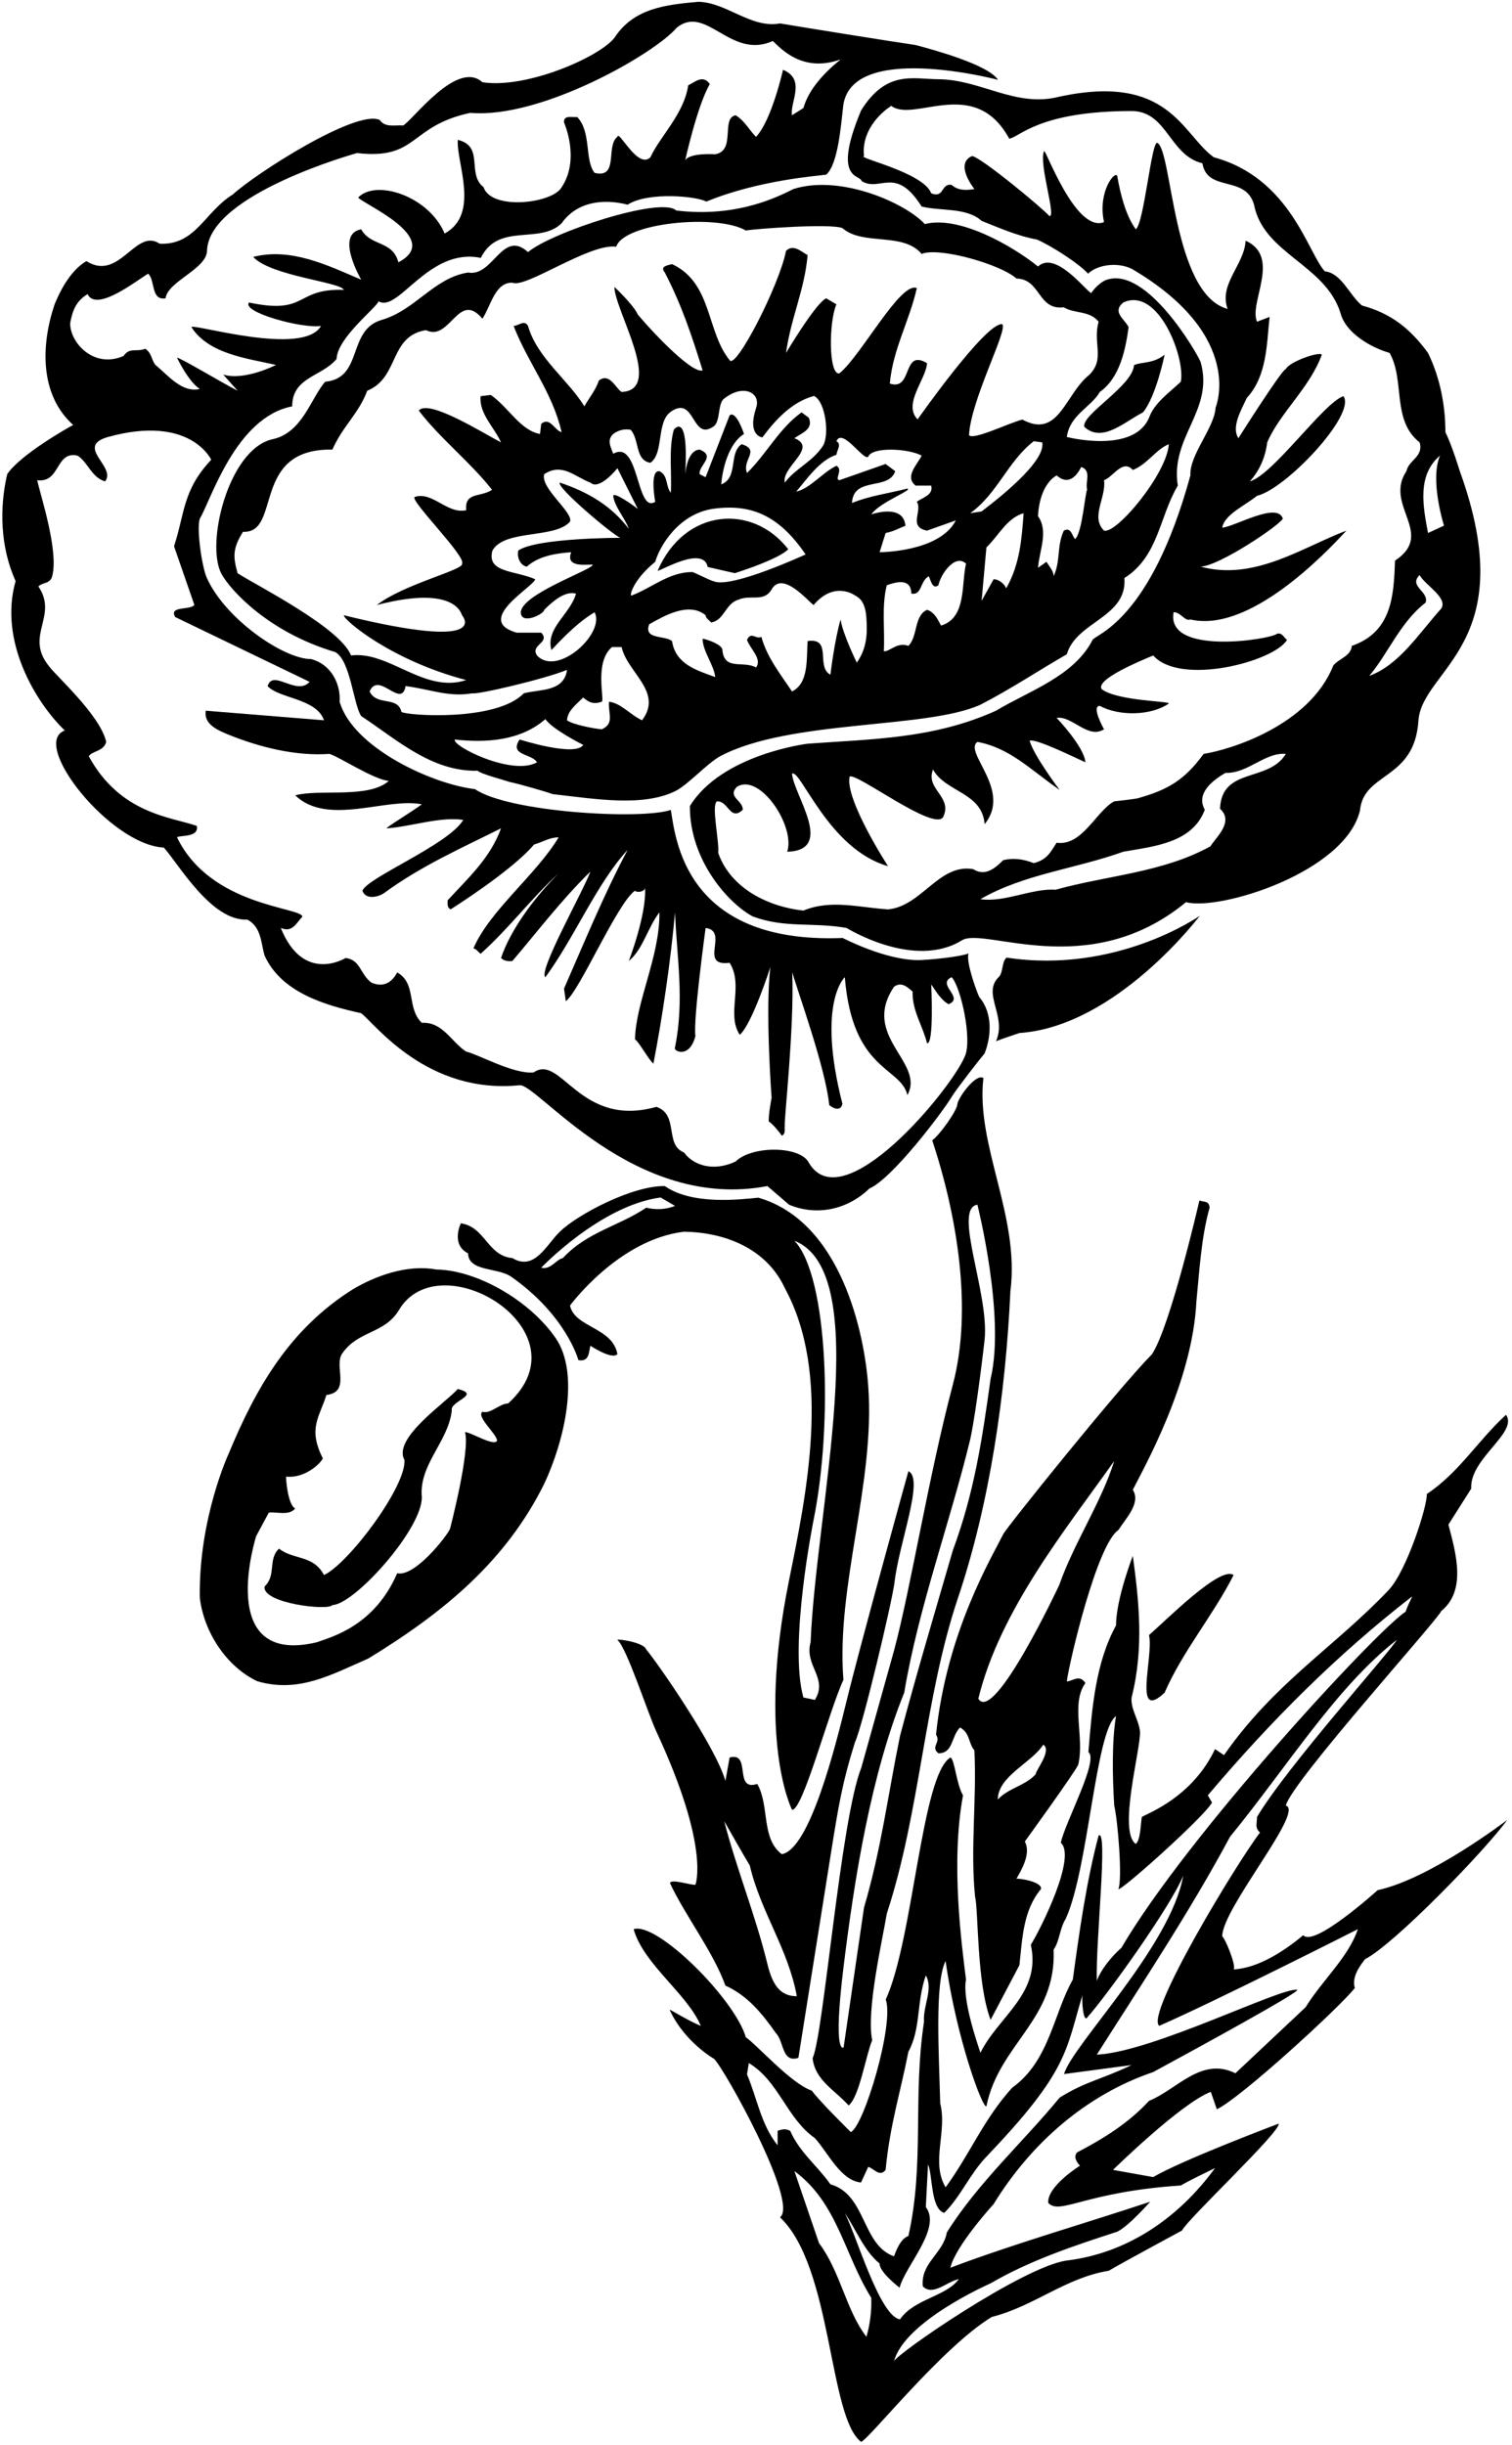 <?xml version="1.0" encoding="UTF-8"?>
<svg xmlns="http://www.w3.org/2000/svg" xmlns:xlink="http://www.w3.org/1999/xlink" width="378pt" height="611pt" viewBox="0 0 378 611" version="1.1">
<g id="surface1">
<path style=" stroke:none;fill-rule:nonzero;fill:rgb(0%,0%,0%);fill-opacity:1;" d="M 61.801 229.801 C 65.402 231.602 65.254 235.949 66.152 238.801 C 70.352 248.102 81.453 251.25 90.301 253.199 C 93.902 256.051 106.871 273.52 129.902 271.199 C 134.371 270.75 158.371 302.75 191.852 296.398 L 197.254 301.051 C 204.453 304.051 212.102 302.102 217.352 297 C 222.895 294.68 235.32 278.387 237.93 274.09 C 239.102 272.16 244.961 264.629 246.152 263.25 C 247.805 259.051 248.254 253.199 244.805 249.148 C 243.902 247.125 241.438 240.16 242.141 238.262 C 240.219 239.066 233.312 239.758 231.152 239.852 C 226.953 240.301 219.805 238.898 210.652 234.398 C 170.871 236 168.871 209 167.703 202.398 C 160.359 204.91 127.121 203 118.738 197.195 C 108.121 196 88.188 186.852 84.902 175.352 C 85.203 171.449 83.203 166.199 77.801 164.699 C 70.863 164.742 56.121 154.5 51.66 144.305 C 50.473 141.59 49.094 132.113 49.953 129.602 C 52.652 125.25 58.871 104.25 73.051 101.551 C 73.051 94.199 80.402 94.199 84.152 89.699 C 84.301 84.449 94.051 76.949 94.652 75.301 C 99.621 78.25 107.121 61.75 120.203 64.449 C 124.621 55.5 134.852 61.199 140.402 55.801 C 144.305 50.25 151.055 49.648 156.902 51.148 C 162.168 47.793 174.52 49.094 176.566 50.387 C 189.621 45 204.438 43.953 206.555 43.648 C 209.57 41.023 210.27 30.805 210.734 27.129 C 211.871 10 249.504 19.949 249.504 19.949 C 246.953 16.051 232.805 12.301 228.902 11.25 C 223.652 10.5 200.254 6.75 195.004 5.852 C 187.805 7.199 181.652 0.602 174.602 0.449 C 166.203 1.199 158.402 2.102 153.602 9.449 C 149.871 14.25 131.621 22.25 120.602 20.551 C 114.305 14.852 103.352 29.852 100.805 31.352 C 98.703 31.199 96.301 31.949 94.953 30 C 89.254 27.148 63.902 43.352 58.203 48.602 C 51.152 52.949 48.902 61.352 39.902 60.898 C 33.902 56.852 29.852 70.5 21.602 65.25 C 17.254 67.801 14.703 73.5 13.652 76.051 C 10.203 86.25 9.902 98.699 18.301 106.199 C 17.102 106.801 4.953 113.699 1.801 118.5 C -0.129 126.75 0.004 136.648 3.902 145.199 C -0.379 160.25 9.004 175.648 16.203 182.551 C 7.371 185.75 27.602 211.199 40.953 211.801 C 44.703 216 52.871 230.25 61.801 229.801 Z M 17.551 80.699 C 18.121 77.75 18.902 75.301 21.902 73.5 C 24.121 78.25 34.801 69.602 37.051 68.398 C 38.852 70.051 37.652 75.148 41.402 74.551 C 41.852 70.352 51.621 67.25 51.754 62.699 C 52.121 48.5 89.254 38.25 89.254 38.25 C 104.621 40 102.121 31.5 117.602 28.199 C 135.121 29.75 163.621 13.5 169.203 6.898 C 176.621 1 182.621 15 193.203 10.25 C 195.305 12.199 200.621 18.25 210.152 14.852 C 206.254 18 202.203 22.199 200.852 27 L 198.004 28.801 C 197.402 25.648 201.602 19.852 195.754 17.449 C 195.754 17.449 192.902 30.148 189.004 34.199 C 187.203 32.398 186.305 30.301 183.902 28.801 C 180.152 29.551 184.055 37.648 178.805 38.551 C 178.805 38.551 172.504 38.102 171.305 40.051 C 171.305 40.051 174.305 26.398 177.453 21 C 175.652 18.449 173.555 20.699 172.055 21.301 C 171.004 28.5 165.004 34.051 162.602 39.301 C 159.453 42.449 154.652 32.25 154.352 34.199 C 151.352 36.449 154.805 44.699 148.652 43.199 C 146.102 40.051 147.902 33 144.305 29.25 C 143.102 29.398 140.852 28.648 141.004 30.602 C 141.004 30.602 145.121 39.75 140.402 46.801 C 138.152 50.852 122.852 52.648 120.902 46.801 C 116.555 43.352 121.203 36.602 114.453 34.949 C 114.004 40.5 120.121 53.5 111.152 58.352 C 107.254 49.051 94.051 44.699 89.551 49.352 C 90.152 50.699 111.121 59.5 99.602 65.551 C 98.121 60 92.703 61.648 90.301 57.301 C 83.621 58.5 90.301 69.898 90.301 69.898 C 81.902 66.301 72.754 61.801 63.301 64.199 C 67.652 69 85.352 70.5 85.953 72.449 C 73.621 72 77.121 78.75 62.254 75.602 C 60.301 78 75.602 82.199 80.254 81.449 C 75.871 89.25 48.004 80.699 47.852 81.75 C 52.203 88.5 61.801 89.551 69.004 91.199 C 69.004 91.199 61.121 95.25 55.801 93.602 L 59.402 97.648 C 55.051 95.398 44.852 89.25 44.254 89.398 C 44.254 89.398 47.102 95.398 49.953 97.199 C 45.453 98.25 42.004 93.75 38.852 91.199 C 37.801 89.852 37.953 88.199 36.301 87.148 C 34.203 88.051 32.402 86.699 30.902 88.949 C 23.371 92.25 17.402 85.5 17.551 80.699 Z M 44.254 209.25 C 44.852 208.648 49.801 209.398 49.203 206.398 C 42.902 204.148 30.121 203.5 22.203 189 C 22.953 187.648 25.953 187.801 26.551 185.398 C 25.051 178.648 13.652 168.602 12.152 166.352 C 6.121 158.75 14.621 154 9.602 146.551 C 10.652 145.5 12.152 145.949 12.902 144.449 C 15.004 138.449 10.051 123.602 9.301 120 C 15.152 120.75 13.801 112.648 19.352 113.852 C 21.902 115.352 22.801 119.25 26.254 120.301 C 29.254 116.699 18.602 111.602 27.004 109.199 C 47.621 103.5 52.801 114.898 52.801 114.898 C 45.621 122.5 46.203 128.398 43.504 136.5 L 48.602 151.199 C 47.402 152.551 42.152 151.352 43.801 154.199 L 77.402 170.398 C 74.121 174 68.254 167.102 66.902 171.449 C 69.754 174.602 79.121 174.5 81.004 180 L 51.453 177.602 C 50.852 181.051 54.602 182.551 57.152 183.602 C 64.953 186.75 73.953 189 82.352 188.398 C 84.602 189 93.453 194.852 97.203 195.148 C 92.102 199.648 79.953 197.102 73.801 198.75 C 81.902 206.551 96.602 199.199 105.453 201 C 102.602 203.102 95.852 207.148 96.754 207 C 102.754 206.551 110.254 204 115.805 204.898 C 112.203 211.051 91.801 219.301 90.602 222.602 C 91.504 225 94.652 224.102 96.004 223.199 C 105.152 216.449 115.352 211.949 125.254 207 C 122.555 214.5 116.852 219.602 111.902 225 C 111.902 225.898 111.754 226.801 112.652 227.25 C 112.652 227.25 127.953 217.648 133.504 211.051 C 135.602 210.449 137.402 209.25 139.652 209.25 C 134.102 218.551 122.402 227.551 118.352 237 C 119.102 237.148 119.555 237.898 120.152 238.352 C 127.352 231.898 132.754 224.551 139.652 218.25 C 133.953 223.949 127.805 231.898 125.254 239.398 C 126.004 240.148 127.055 240.301 128.102 240.148 C 134.254 232.949 140.254 225 147.602 217.801 C 145.805 222.75 134.402 242.852 136.352 244.199 C 143.703 234.148 149.254 220.648 156.902 212.398 C 150.902 223.648 145.953 235.801 141.004 247.051 L 141.453 250.199 C 144.902 247.648 154.203 225.898 158.703 222.602 C 159.453 223.199 161.254 222.75 161.254 221.852 C 161.703 228.449 157.203 240.148 157.203 240.148 C 160.805 237.148 161.852 231.898 164.852 228 C 165.004 238.949 158.902 250.449 158.754 259.75 C 159.652 260.199 162.305 265.051 163.352 265.801 C 165.602 254.25 167.703 239.852 168.754 228 C 169.203 239.398 171.152 249.75 168.754 261.75 C 168.152 262.648 172.371 264.75 173.852 258.898 C 173.254 254.852 176.402 231.898 176.402 231.898 C 182.402 232.648 174.453 241.648 182.402 240.602 C 186.004 246.301 181.504 253.5 184.953 258.602 C 188.102 255.75 192.602 241.648 192.602 241.648 C 191.254 252.449 192.902 274.352 192.902 274.352 C 192.902 274.352 192.055 278.648 192.203 280.301 C 192.953 280.602 194.852 282.898 195.453 283.801 C 196.504 283.352 196.055 282.148 196.203 281.25 C 195.902 280.801 198.621 257 198.055 242.949 C 199.254 247.301 206.402 266.852 207.305 276.148 C 208.352 277.051 210.152 277.801 210.602 275.852 C 204.121 250.5 211.203 244.199 211.203 244.199 C 213.121 267.75 225.121 266.5 226.852 273.648 C 231.371 265.5 215.121 259 223.504 246.602 C 225.305 245.25 226.805 246.602 228.152 247.801 C 228.004 252.602 230.703 256.352 231.754 260.699 C 233.555 261.148 232.805 246 232.805 246 C 233.852 247.5 235.203 249.898 237.152 250.949 C 241.203 249.301 234.004 246 237.902 244.199 C 240.152 246.449 243.152 259.801 241.203 264 C 237.621 272.5 210.621 305 202.203 290.551 C 200.102 286.352 188.102 286.199 183.902 290.25 C 178.121 293 173.121 291 171.004 288 C 166.055 286.051 169.805 278.551 164.102 276.602 C 144.871 282 140.305 263.199 133.402 268 C 128.426 268.508 119.402 263.398 116.555 262.801 C 112.805 260.398 110.703 255.301 105.453 255.602 C 101.555 251.852 104.254 245.852 99.301 243 C 97.652 246.148 95.254 246.602 92.852 245.551 C 90.004 243.449 90.152 239.852 86.402 239.398 C 86.402 239.398 75.871 246 70.203 231.898 C 73.051 233.102 73.953 230.852 75.602 229.051 C 75.152 226.648 52.621 226.5 44.254 209.25 "/>
<path style=" stroke:none;fill-rule:nonzero;fill:rgb(0%,0%,0%);fill-opacity:1;" d="M 300.152 90.449 C 299.102 87.898 286.652 66.602 276.754 69.898 C 275.43 70.23 273.488 72.105 272.812 73.25 C 271.52 72.742 263.871 62.5 259.504 66.602 C 253.203 61.5 239.754 53.75 231.203 56 C 226.402 50.75 210.121 43.5 198.348 47.242 C 195.059 48.84 184.621 54.5 169.055 52.602 C 165.371 49 137.852 58.051 132.004 63 C 125.555 57.148 123.305 69.301 117.004 68.102 C 108.453 69.449 103.805 77.551 95.402 79.949 C 86.703 82.5 90.902 94.5 81.301 95.398 C 77.703 99.449 75.602 108.301 67.953 109.801 C 57.07 112.461 51.305 136.031 55.395 143.457 C 57.621 147.5 67.121 158 83.801 162.949 C 87.621 165 88.352 176.102 90.301 178.949 C 99.004 184.648 107.852 192.898 119.402 192.602 C 120.012 193.375 126.555 195.074 127.297 195.387 C 129.09 195.719 136.566 197.836 138.152 198.449 C 148.93 199.66 160.871 201.75 169.086 197.566 C 172.254 195.828 176.746 190.824 180.004 189 C 197.371 179.75 231.602 182.25 245.102 176.102 C 252.453 172.352 259.652 167.551 266.703 163.5 C 269.102 155.25 281.852 154.352 281.102 144.449 C 289.652 139.051 289.805 129.148 294.453 121.352 C 292.504 109.051 303.602 102.602 300.152 90.449 Z M 100.352 177.898 C 99.453 173.852 94.203 176.551 92.402 172.801 C 94.652 167.551 100.352 177.301 101.402 171.449 C 107.402 172.199 112.203 174.301 118.055 173.25 C 119.102 173.699 136.352 169.648 141.754 167.398 C 141.004 172.949 135.004 172.199 130.953 173.25 C 124.055 180.449 101.402 178.801 100.352 177.898 Z M 136.055 118.5 C 140.555 115.5 143.852 119.25 147.602 120.602 C 149.852 122.699 154.352 117 154.352 117 L 159.453 127.199 C 158.402 126.301 153.453 122.852 153.305 123.898 C 153.602 126.602 156.152 129.301 157.203 132.148 C 152.852 126.449 147.152 123 139.953 120.602 C 138.902 121.648 153.305 133.801 155.102 134.398 C 155.102 134.398 134.254 134.398 129.602 137.551 C 129.152 138.898 129.902 141.301 131.703 141.602 C 134.555 139.051 138.602 138.301 142.805 138 C 141.121 142.25 147.602 140.852 148.203 141.148 C 147.754 142.5 130.371 148.5 130.203 153 C 130.203 156.301 136.055 153.449 136.055 152.398 C 138.305 150.148 141.305 147.602 144.004 148.352 C 142.504 153.602 136.352 156.898 137.852 162.449 C 143.371 156.5 146.402 154.352 148.652 153 C 151.371 158.25 139.371 169.25 134.254 163.801 C 132.453 161.102 137.703 160.648 135.305 158.102 L 129.152 158.102 C 118.371 155 133.352 146.699 133.805 144.75 C 128.621 142.5 121.602 143.148 123.102 137.602 C 126.102 132.199 138.754 134.699 142.504 130.352 C 143.402 128.102 135.004 121.949 136.055 118.5 Z M 190.602 109.301 C 193.602 105.25 197.805 100.449 203.504 98.949 C 206.352 100.301 207.371 108.5 205.805 111.301 C 203.254 115.352 198.902 117 196.203 120.602 C 195.305 116.699 204.602 111.898 198.602 109.5 C 200.555 108.148 203.402 107.25 202.203 104.398 L 200.402 103.051 C 194.852 106.949 191.555 113.551 186.754 118.199 C 185.402 114.898 190.203 112.5 185.402 111 C 182.102 113.25 184.652 119.398 180.305 121.051 C 180.602 117.301 182.102 110.852 186.004 108.449 C 186.004 108.449 184.055 102.449 182.402 103.801 L 176.402 119.25 L 174.902 118.5 C 174.602 116.25 179.102 114 174.902 112.352 C 172.055 112.5 171.453 117.148 171.305 118.5 C 172.246 102.25 168.453 107.398 168.453 107.398 C 167.102 112.199 168.004 118.352 167.703 123.148 C 166.352 121.5 167.102 118.801 164.852 117.75 C 162.305 117.449 163.805 125.398 163.805 125.398 C 158.996 128.5 159.902 109.648 153.305 113.398 C 152.703 111.75 151.652 109.949 153.305 108.449 C 154.504 107.551 156.004 107.102 157.652 107.398 C 159.902 109.801 158.703 115.051 162.602 115.648 C 166.055 113.25 164.004 105.398 167.754 102.852 C 173.902 98.648 172.852 110.648 178.555 106.449 C 180.055 105.102 179.453 101.301 180.805 99.801 C 185.871 95.625 190.371 98.25 189.004 102 C 186.746 109 190.602 109.301 190.602 109.301 Z M 201.402 138.551 C 201.402 138.551 183.039 147.031 178.531 145.297 C 177.559 145.086 174.113 143.285 173.102 142.949 C 167.254 142.949 163.055 146.852 157.953 148.801 C 157.203 149.25 158.121 145 163.805 140.398 C 164.871 136.625 169.621 128.25 178.602 127.102 C 188.062 125.891 194.871 129 201.402 138.551 Z M 129.902 184.801 C 127.203 188.852 132.902 188.25 134.254 190.5 C 128.121 194 112.953 186.449 113.703 184.801 C 121.504 185.699 130.203 185.102 136.352 179.699 C 138.004 182.25 145.805 186.148 145.805 186.148 C 143.871 189.25 129.902 184.801 129.902 184.801 Z M 160.504 180 C 157.352 178.5 155.402 175.801 152.254 175.352 C 151.953 178.199 153.754 180.75 150.453 182.25 C 148.504 182.102 143.102 181.051 141.754 180 C 141.902 177.602 144.004 176.102 145.805 174.301 C 147.152 175.5 148.352 176.102 150.453 175.352 C 151.203 174.898 148.504 165.449 153.004 161.699 L 155.402 161.699 C 156.754 168 165.902 172.949 160.504 180 Z M 214.203 165.602 C 214.203 165.602 210.602 158.25 210.152 154.801 C 208.621 160 207.602 168.602 207.602 168.602 C 203.852 166.648 208.203 159.301 201.902 160.199 C 201.602 164.852 202.203 170.699 198.004 172.801 C 195.305 168.75 191.703 164.25 190.352 159.148 C 189.004 159.898 187.805 157.648 186.754 159.898 C 187.504 162.148 190.652 164.699 189.004 166.801 C 185.852 165 181.055 167.699 180.602 162.449 C 180.602 160.949 176.102 159.602 175.652 159.602 C 175.652 162.75 178.504 166.199 178.805 169.199 C 174.305 167.551 168.902 166.051 168.004 160.199 C 166.203 158.699 160.805 159.898 162.305 156 C 166.055 153.898 172.203 150.301 176.402 153.75 C 176.402 154.5 177.305 154.949 177.754 155.551 C 181.055 155.102 181.352 150.75 184.652 149.852 C 187.652 148.5 190.953 150.602 192.902 147.301 C 195.621 142.5 202.055 150.301 203.402 151.199 C 208.621 145 213.754 148.801 213.754 148.801 C 215.121 149.5 216.371 150.75 216.602 154.5 C 216.902 158.699 216.602 162.148 214.203 165.602 Z M 217.805 128.551 C 220.055 125.398 228.453 122.398 226.805 122.102 C 222.152 123.301 217.352 123.898 213.004 125.699 C 213.305 118.949 222.152 122.699 223.805 117.75 L 221.402 115.949 L 209.852 120 C 208.504 119.852 210.902 117.301 209.102 116.398 C 205.652 118.051 202.504 122.102 199.055 122.852 C 201.754 119.699 204.902 115 209.102 113.648 C 209.254 112.449 210.453 111 209.102 110.25 C 210.602 106.801 215.852 115.199 217.055 114.148 C 217.953 111.602 227.102 112.051 230.402 113.852 C 229.352 116.102 226.055 119.102 228.902 121.352 L 232.805 121.352 C 233.402 123.75 230.555 124.352 229.203 125.398 C 230.703 127.648 226.953 131.699 231.754 132.602 L 238.953 130.051 C 234.871 138 219.902 138 219.902 138 L 221.402 133.199 C 223.621 132.75 224.703 132 226.352 131.398 C 225.902 125.699 217.805 128.551 217.805 128.551 Z M 235.352 156.301 C 235.203 156.75 234.152 153 231.754 152.398 C 228.453 153.898 229.504 159 227.102 161.398 C 224.254 160.352 222.453 162.898 220.953 162.75 C 221.254 157.648 220.352 151.352 221.703 146.25 C 224.254 145.352 227.703 144.449 227.852 148.352 C 230.555 148.801 229.953 145.199 232.203 144 C 232.652 144.898 233.102 147.449 234.602 146.25 C 235.203 143.398 238.805 138.301 241.504 140.852 C 240.305 145.949 241.652 154.352 235.352 156.301 Z M 250.504 81 C 246.305 80.699 229.402 104.801 229.402 104.801 C 225.621 101 231.602 94.648 231.754 90.75 C 225.453 87 228.305 97.801 222.453 95.852 C 223.203 87.301 227.402 80.102 229.203 72 C 225.152 70.199 215.254 88.949 209.852 93.301 C 207.152 93.898 207.152 80.551 209.102 76.051 L 206.555 74.551 C 204.004 75.602 196.504 88.199 196.504 88.199 C 197.703 79.5 201.152 72.449 201.902 63.75 C 200.254 62.852 198.305 60.898 196.504 62.699 C 194.852 71.25 183.902 92.551 182.402 90 C 176.555 82.801 178.055 70.648 168.004 66 C 167.102 66.301 164.852 66.449 166.203 68.102 C 170.402 76.199 172.953 83.852 175.652 92.551 C 173.254 93.449 164.254 84.301 159.453 78.602 C 158.402 76.199 153.602 71.699 153.602 71.699 C 153.621 77.5 166.121 97.5 155.402 97.949 C 153.902 97.051 152.402 93 149.703 95.102 C 148.953 97.5 146.852 100.051 146.102 101.551 C 142.055 94.949 134.254 89.398 132.004 81.449 C 131.102 79.801 129.602 81.449 128.402 81.449 C 132.004 90.75 138.152 98.102 140.402 108 C 138.602 107.551 137.555 104.102 135.305 105.898 L 135.004 108.449 C 130.055 107.551 127.203 101.852 122.703 98.699 L 120.152 99 C 119.703 103.352 123.602 106.801 125.254 110.551 C 120.902 108.301 107.102 99.602 104.703 102.602 C 109.652 109.199 117.902 115.801 123.004 122.398 C 120.152 124.352 116.102 122.852 116.555 127.5 C 111.754 128.551 108.152 122.699 103.652 124.199 C 102.453 125.102 116.703 139.199 115.504 140.852 C 116.254 142.352 100.953 145.949 94.203 151.199 C 114.121 146 115.352 153.602 115.504 153.75 C 115.504 153.75 123.621 163 85.953 153.75 C 85.801 154.801 97.621 165 116.555 169.949 C 106.055 173.398 97.352 162.602 87.754 163.801 C 85.051 156.75 63.453 145.949 59.402 143.25 C 58.203 139.051 58.203 136.949 60.754 132.898 C 70.504 133.352 62.621 112 83.102 112.352 C 85.652 106.5 89.703 103.352 91.801 97.648 C 99.902 94.352 97.203 84 106.504 82.5 C 112.504 85.5 114.602 72.449 120.602 79.648 C 122.703 76.5 123.754 70.5 128.102 70.648 C 131.402 72.148 147.305 60.75 154.055 61.648 C 156.004 55.648 179.254 53.398 186.453 57.602 C 189.152 57.148 207.602 55.801 210.602 57 C 215.703 61.5 225.754 57.898 230.402 63.449 C 234.902 61.648 250.352 66.148 254.102 69.602 C 260.254 69.75 259.352 77.551 265.953 76.801 C 268.652 78.449 272.402 77.551 274.652 80.398 C 273.152 85.801 276.305 89.551 272.402 93.602 C 266.254 98.398 264.754 109.801 255.602 104.852 C 252.453 105.602 243.305 110.102 242.254 108.75 C 242.703 99.75 252.305 81.898 250.504 81 Z M 242.555 128.25 C 249.305 123.449 252.004 115.199 258.453 110.25 L 260.555 110.551 C 261.371 114.75 252.371 122.5 245.402 127.801 Z M 251.555 147 C 251.102 145.949 249.754 144.75 248.402 144.75 L 245.402 150.148 L 246.602 136.801 C 249.602 133.949 251.703 129.449 255.902 128.25 C 255.453 134.398 255.004 141 251.555 147 Z M 271.805 122.398 C 271.352 122.398 270.602 133.051 268.805 134.699 C 268.055 134.25 267.902 131.551 265.953 132.602 C 264.152 136.5 265.203 140.102 263.402 144 C 263.402 142.648 262.352 141.602 261.602 140.398 L 259.504 141.898 C 259.805 137.699 262.203 132.75 259.504 129 C 259.652 125.398 260.852 120.75 264.152 118.801 C 266.852 121.199 268.953 119.398 270.305 116.699 C 273.004 117.602 271.203 120.602 271.805 122.398 Z M 276.004 132.602 C 272.555 129.148 276.602 124.352 276.004 120 C 278.254 119.25 280.652 114.602 283.203 117.449 C 286.953 115.949 288.902 112.352 292.203 111 C 291.754 118.352 279.152 133.5 276.004 132.602 Z M 295.203 95.398 C 292.352 98.102 288.602 100.648 287.254 104.398 C 283.371 113.5 266.703 109.199 266.703 109.199 C 267.453 103.648 272.852 101.699 274.953 97.949 C 280.055 94.352 281.402 87.148 282.152 81.75 C 281.102 79.648 277.953 78 280.805 75.602 C 289.621 71.5 296.402 89.551 295.203 95.398 "/>
<path style=" stroke:none;fill-rule:nonzero;fill:rgb(0%,0%,0%);fill-opacity:1;" d="M 215.293 27.559 C 207.871 45.25 215.141 43.543 215.402 45.25 C 220.055 48.102 223.871 41.25 230.402 51.602 C 234.902 52.801 241.652 51.75 245.402 55.199 C 249.602 56.852 254.254 58.949 259.203 59.852 C 262.594 61.285 269.719 65.82 272.016 68.391 C 274.527 65.938 280.227 65.359 283.652 67.602 C 311.371 84.25 303.902 101.852 303.902 101.852 C 303.602 106.949 297.305 113.699 297.602 118.801 C 287.621 155.25 273.871 158.5 273.152 159.898 C 268.465 169.031 257.254 172.648 249.004 177.602 C 233.402 184.648 218.254 184.648 201.902 185.852 C 201.902 185.852 180.496 188.438 172.473 201.422 C 172.371 215 182.199 225.879 188.254 229.051 C 196.426 232.023 203.059 230.391 211.652 231.898 C 211.652 231.898 228.492 242.395 240.488 234.98 C 246.121 231.5 272.121 245.5 296.504 225.449 C 304.906 227.684 336.336 217.984 340.004 202.5 C 340.902 192.898 353.621 195 354.602 180.148 C 355.465 167.113 380.621 161 364.953 117.75 C 364.953 117.75 363.004 111.301 361.352 108 C 361.352 101.699 360.152 94.648 357.004 88.199 C 352.504 82.051 347.703 78.301 340.504 76.352 C 337.352 73.801 335.402 68.25 331.203 67.801 C 327.004 63.301 322.621 44.5 303.453 39.301 C 295.504 33.602 292.371 18.25 264.902 24.148 C 253.953 27 245.27 19.875 234.602 19.801 C 228.09 19.754 221.621 17.5 215.293 27.559 Z M 305.004 202.102 C 308.602 205.398 303.953 209.25 302.602 211.5 C 290.602 218.102 276.754 218.75 263.852 222.352 C 258.152 221.898 251.102 225.602 245.102 224.699 C 256.055 218.398 268.652 217.199 280.805 212.852 C 288.305 211.5 298.055 210.75 301.203 202.352 C 298.805 198.148 303.504 194.801 306.352 193.148 C 312.055 193.301 316.203 187.949 321.453 188.398 C 317.102 195.602 305.453 191.602 305.004 202.102 Z M 360.254 152.148 C 354.703 158.301 349.805 166.199 342.305 168.898 C 346.953 163.5 350.102 155.398 356.402 150.602 C 357.305 147.75 352.055 146.551 354.902 143.699 C 356.102 146.102 362.203 149.449 360.254 152.148 Z M 360.004 113.852 C 357.371 120 361.004 131.352 361.004 131.352 L 357.004 133.199 C 355.805 126.75 354.152 118.801 360.004 113.852 Z M 252.305 34.648 C 254.852 34.352 259.621 27.75 282.902 27.75 C 291.797 27.75 292.352 38.852 300.602 40.801 C 301.805 48.148 311.402 43.648 313.504 51.148 C 315.902 63.449 331.203 66 335.102 78.148 C 336.371 83.25 342.754 86.852 347.402 88.199 C 351.305 95.102 347.852 105 354.902 110.551 C 355.953 114.148 352.203 114.898 351.602 117.75 C 345.902 126.301 358.953 133.352 348.754 140.102 C 348.453 148.801 348.004 157.949 337.953 161.398 C 337.805 163.949 334.504 164.699 333.305 166.352 C 327.371 181.25 307.652 187.352 300.902 188.398 C 296.102 195 291.902 197.398 284.402 199.5 C 282.902 199.801 278.555 200.25 278.555 200.25 C 274.055 202.648 270.602 211.5 264.152 210.602 C 262.504 213.148 261.754 214.801 258.453 215.699 C 255.754 214.648 253.352 214.352 250.805 214.949 C 248.852 216.898 246.305 219.148 243.305 217.199 C 234.754 215.699 230.402 226.5 222.004 227.25 C 214.805 226.801 207.754 224.699 200.852 227.551 C 192.305 226.648 182.703 222.148 179.555 213.148 C 179.852 210.148 177.754 201.148 179.254 200.25 C 182.102 200.102 182.555 205.352 185.703 202.352 C 185.703 199.949 181.805 199.199 184.203 196.648 C 189.871 193 198.902 206.398 196.805 212.852 C 208.871 212.5 198.453 198.75 198.004 193.352 C 200.102 192 207.121 212.25 222.004 216.449 C 222.004 216.449 211.203 199.801 212.402 194.102 C 213.754 192.75 233.621 208 235.805 204.148 C 238.203 199.051 231.305 197.25 233.254 192.301 C 236.402 198 245.555 198 246.152 205.949 C 253.121 197.5 240.754 187.949 244.352 185.398 C 252.453 186.898 257.555 192.301 264.902 197.398 C 264.902 197.398 258.453 188.852 257.402 185.102 C 259.055 184.5 268.953 189.449 271.352 190.5 C 271.055 186.602 264.152 179.398 264.152 179.398 C 268.055 178.801 271.953 184.801 276.004 182.25 C 276.004 182.25 272.703 176.398 274.953 176.398 C 279.602 178.949 287.703 178.949 292.203 175.801 C 292.504 175.199 279.305 175.199 275.402 172.199 C 273.902 169.801 284.703 165.301 288.305 163.801 C 295.121 171.5 318.602 165.301 321.754 159.898 C 321.004 159.449 320.555 157.949 319.203 158.398 C 317.852 159.75 291.371 164 293.402 153 C 295.055 152.852 296.254 155.398 297.602 154.801 C 312.371 158.25 331.352 138.301 336.602 132.602 C 325.621 136.75 313.621 145.25 300.152 141.602 C 304.805 141.449 319.953 131.25 320.703 129.602 C 319.352 125.25 308.555 131.699 305.555 131.852 C 306.152 128.551 311.102 126.449 314.254 123.898 C 321.453 122.25 339.152 103.5 335.852 99 C 330.902 100.648 318.305 118.648 312.453 120.301 C 315.004 117.449 316.352 114.148 316.805 110.551 C 319.953 103.199 327.453 96.898 330.453 88.648 C 329.852 87.75 322.203 90.449 321.453 92.25 C 320.703 91.949 309.602 109.5 309.602 109.5 C 307.805 106.801 310.203 102.602 311.703 99.449 C 316.805 93.898 316.652 85.949 317.402 79.199 L 314.254 80.398 C 312.152 75.602 320.402 64.199 311.402 60.148 C 311.102 66.148 304.621 71 306.902 77.199 C 293.121 73.5 293.102 37.801 289.352 35.699 C 287.852 35.102 286.055 55.648 283.953 57.301 C 281.402 53.852 280.055 48.301 279.305 43.949 C 278.703 42.602 274.371 48 276.004 55.5 C 268.805 58.352 261.152 36.449 261.004 37.801 C 259.652 40.949 264.152 54.301 262.352 54 C 260.852 52.199 245.102 39.148 243.004 39 C 238.504 40.949 243.602 47.25 243.602 47.25 C 241.652 47.551 239.555 47.699 237.902 46.199 C 235.203 45.75 236.102 49.648 232.805 48.301 C 230.852 43.051 214.055 39.449 216.004 39 C 215.402 34.199 218.305 29.449 222.805 26.449 C 228.504 30.801 243.621 18.75 252.305 34.648 "/>
<path style=" stroke:none;fill-rule:nonzero;fill:rgb(0%,0%,0%);fill-opacity:1;" d="M 254.852 258.148 C 279.121 256.5 299.953 228.852 299.953 228.852 C 299.953 228.852 279.121 243.5 251.652 239.301 C 250.453 240.199 250.777 243.117 249.746 244.098 C 245.371 248.25 251.809 253.898 249.004 260.199 C 250.055 259.75 254.852 258.148 254.852 258.148 "/>
<path style=" stroke:none;fill-rule:nonzero;fill:rgb(0%,0%,0%);fill-opacity:1;" d="M 239.402 399.602 C 247.504 375.602 251.402 348.301 252.602 322.648 C 255.004 303.898 243.902 286.199 245.852 269.398 C 243.914 268.141 239.461 274.453 239.359 275.887 C 239.234 277.652 234.719 283.871 233.055 284.949 C 239.203 303.551 243.238 327.051 238.203 346.051 C 232.121 369 227.688 396.938 223.508 412.469 L 215.336 441.719 C 210.121 454.75 205.934 508.305 203.152 514.352 C 203.754 519.898 208.852 522.398 212.152 526.148 C 214.84 524.039 216.445 513.652 218.047 509.855 C 216.551 502.441 220.477 485.43 221.703 478.199 C 230.102 452.551 231.004 424.801 239.402 399.602 Z M 216.004 476.699 L 210.902 511.648 C 210.902 511.648 208.121 514 210.902 491.398 C 213.684 468.809 217.805 443.398 226.055 423 C 229.652 401.551 237.453 380.699 242.555 359.699 C 244.203 352.051 246.152 334.801 246.152 334.801 C 247.352 323.25 238.121 302 244.352 301.051 C 244.352 301.051 251.402 328.949 247.652 344.551 C 245.555 359.551 243.602 372.898 238.203 387.449 C 233.852 402.449 229.055 418.5 225.004 433.801 C 221.852 449.25 220.352 461.852 216.004 476.699 "/>
<path style=" stroke:none;fill-rule:nonzero;fill:rgb(0%,0%,0%);fill-opacity:1;" d="M 173.852 471 C 172.805 471.148 167.652 469.398 167.504 470.602 C 171.102 478.398 178.352 487.801 181.352 496.199 C 186.754 498.602 190.504 503.102 193.953 508.051 C 196.055 510.148 195.402 515.602 199.602 514.25 C 200.125 510.992 204.828 481.371 207.703 463.312 C 209.621 451.25 210.621 445.25 213.746 435.375 C 215.684 431.262 223.098 399.965 223.625 395.445 C 224.797 385.387 231.121 369.5 227.102 367.648 C 227.102 367.648 215.184 410.582 211.719 424.766 C 208.742 436.953 202.391 462.129 195.453 463.352 C 190.203 459.449 192.453 451.199 189.305 445.801 C 183.305 447.75 187.953 437.699 182.402 439.199 L 181.352 445.051 C 178.953 436.5 164.254 415.352 161.555 412.199 C 160.953 410.398 154.352 409.5 154.352 409.801 C 156.754 411.898 161.926 428.078 164.102 432.75 C 177.621 461.75 173.852 471 173.852 471 Z M 187.453 466.199 C 190.152 477.75 197.102 487.148 199.203 498.852 C 195.004 498.852 193.121 496 191.852 490.801 C 188.906 478.723 184.055 466.801 181.055 455.102 C 182.852 458.25 185.652 463.199 187.453 466.199 "/>
<path style=" stroke:none;fill-rule:nonzero;fill:rgb(0%,0%,0%);fill-opacity:1;" d="M 325.805 483.602 C 321.152 487.5 314.555 491.852 308.402 492.148 C 309.152 491.398 306.305 484.352 305.555 483.898 C 305.555 476.852 326.254 452.551 321.453 451.199 C 322.953 445.199 359.555 404.699 360.305 402.602 C 366.602 397.5 364.055 388.352 362.102 381 L 367.805 372 C 367.352 364.5 379.621 358 376.504 353.551 C 369.453 360 364.805 367.949 356.703 373.352 C 356.852 376.352 351.703 392.5 347.203 397.301 C 333.703 411.551 318.621 420.5 306.004 438.602 L 303.754 437.102 C 298.121 449 287.254 453 285.453 454.051 C 285.152 455.852 285.152 459.75 283.953 460.801 C 279.453 457.648 285.152 437.398 285.004 432.75 C 284.703 429.75 282.602 427.051 282.902 424.199 C 286.055 411.75 284.703 399.898 283.203 388.801 C 283.203 388.801 279.004 399.602 279.004 406.199 C 273.902 415.5 273.004 426.75 272.102 437.852 C 274.805 439.801 266.254 455.398 265.203 460.5 C 269.102 463.949 260.555 481.352 257.703 486 C 260.402 498.148 249.602 503.852 245.102 513 C 244.652 511.5 240.453 499.801 241.504 494.699 C 240.453 486.301 237.621 465.5 240.754 448.648 C 239.102 445.949 238.652 439.5 237.602 439.199 C 230.371 443.5 228.371 484.5 221.438 499.68 C 223.621 505.75 215.984 531.355 212.703 532.801 C 212.703 532.801 204.902 525.148 202.953 522.449 C 197.703 520.648 189.305 511.051 186.453 509.102 C 183.754 499.648 164.254 480.148 158.402 482.102 C 160.953 490.949 171.754 498.148 175.203 506.25 C 172.504 505.199 167.852 502.352 167.402 502.199 C 169.504 507 173.852 511.648 178.504 514.5 C 180.902 516.602 199.805 550.5 195.004 554.102 C 208.121 566.5 207.121 604 215.254 610.199 C 216.754 610.199 235.504 586.5 247.953 579 C 258.602 576.301 266.254 569.25 277.203 567.449 C 280.203 565.648 295.504 557.398 295.504 557.398 C 296.852 554.551 320.402 532.5 319.652 530.699 C 319.652 530.699 295.352 539.852 288.305 544.051 L 278.254 542.25 C 278.254 542.25 295.203 525.602 302.703 522.75 L 304.203 527.102 C 310.055 524.398 334.953 501.602 338.703 496.801 C 337.953 494.25 339.602 491.699 341.254 489.602 C 348.602 485.852 371.402 462.301 376.805 454.801 C 376.805 454.801 357.621 469.5 344.402 472.352 C 344.402 472.352 328.504 486.75 325.805 483.602 Z M 236.402 490.051 C 239.121 509.5 245.703 527.102 246.602 526.352 C 249.754 510.75 264.152 504.75 263.402 487.199 C 264.902 485.102 264.902 481.949 266.402 479.551 C 272.102 467.25 273.871 432.5 279.004 428.852 C 277.953 435 278.102 444 278.555 451.199 C 279.453 454.949 280.652 469.5 279.602 472.051 C 279.902 472.949 301.203 453.898 303.004 450.449 L 301.953 448.648 C 317.852 429.898 334.203 413.551 352.953 399 C 353.254 398.852 352.305 400.199 351.402 402.75 C 344.121 407.5 296.852 458.551 280.352 486.75 C 277.805 489 275.254 492.148 274.203 495 C 273.902 484.949 277.055 456.898 274.652 458.699 C 271.652 469.949 269.852 482.551 268.203 494.699 C 263.402 503.102 262.352 515.102 253.055 521.699 C 245.852 529.648 242.555 538.199 236.402 546.602 C 232.652 540.301 236.852 532.801 235.055 525.602 C 234.754 513.602 233.621 495.5 236.402 490.051 Z M 194.402 532.5 L 194.402 536.102 C 190.203 530.852 189.305 524.398 186.754 518.398 L 187.203 515.551 C 194.703 520.051 196.652 529.352 203.703 534.301 C 207.004 537.898 210.152 544.949 215.254 545.398 L 217.055 541.5 C 218.402 541.801 219.902 544.199 221.402 542.25 C 222.453 531.148 225.004 523.352 227.102 512.699 C 230.254 507 229.055 500.551 231.453 493.648 C 233.402 497.102 230.703 501.148 231.004 505.199 C 228.152 524.102 231.152 540.75 227.102 558.75 C 225.152 559.5 224.102 562.199 223.504 563.852 C 215.402 561 216.602 548.398 207.602 545.852 C 204.453 541.352 199.805 537.75 197.555 532.5 C 196.352 531.898 195.602 532.051 194.402 532.5 Z M 216.602 583.949 C 211.504 577.352 210.152 567.75 204.754 560.551 L 198.602 542.551 C 209.402 550.5 211.055 563.398 217.805 574.199 C 217.953 577.352 217.504 580.949 216.602 583.949 Z M 211.203 553.051 C 213.902 556.949 216.004 562.5 219.902 565.648 C 219.754 567.75 224.902 571.699 224.902 571.699 C 226.254 566.301 235.504 556.801 231.453 551.551 L 232.004 540.898 C 233.203 543.449 232.602 551.949 236.055 553 C 240.121 549 242.453 543.285 246.602 538.949 C 267.121 517.5 266.402 512.551 270.602 498.602 C 270.453 500.102 270.754 504.801 271.652 504.352 C 276.871 498.5 292.621 476.5 295.805 468.75 C 292.621 486.5 268.121 511 266.004 518.301 L 282.902 516.051 C 275.402 519.648 271.352 520.148 264.902 524.199 C 256.055 535 244.352 545.602 236.703 557.898 C 235.805 563.148 230.102 565.5 230.703 571.352 C 233.254 573.898 236.703 570.148 239.703 569.551 C 236.555 573.898 228.453 574.5 225.004 579.602 C 219.902 578.852 214.055 558.449 211.203 553.051 Z M 326.402 501.602 L 308.852 518.102 C 300.305 513.898 294.305 522.148 287.254 525 C 282.152 530.551 275.852 534.449 269.254 537.898 C 268.352 538.949 269.102 540.301 270.004 541.199 C 270.004 541.199 261.754 546.301 262.055 550.5 C 265.055 553.648 271.121 547.75 295.203 546.148 C 298.352 544.352 301.055 543.148 303.754 541.801 C 294.453 554.551 281.555 563.102 266.703 564.898 C 255.754 566.398 223.805 588.449 223.504 590.102 C 226.121 580 247.652 570.602 247.652 570.602 C 257.402 564.898 268.652 561.148 279.305 557.699 C 282.152 556.352 287.555 550.199 287.555 550.199 C 271.352 555.602 253.504 560.699 237.602 566.699 C 238.805 561.301 248.402 550.801 248.402 550.801 C 257.703 535.648 271.504 523.5 288.305 517.801 C 299.102 511.949 325.203 497.699 324.305 497.25 C 320.402 496.5 288.004 512.852 274.203 513.449 C 285.152 496.199 297.453 477.75 307.504 459 C 321.754 441.602 334.121 421.5 349.203 409.801 C 347.402 412.949 321.754 441.449 314.254 454.051 C 314.254 455.699 313.652 456.75 315.004 457.949 C 309.453 465.148 286.203 503.398 289.805 506.25 C 304.121 500 339.453 482.102 339.453 482.102 C 337.203 489 330.453 495 326.402 501.602 "/>
<path style=" stroke:none;fill-rule:nonzero;fill:rgb(0%,0%,0%);fill-opacity:1;" d="M 142.504 326.25 C 142.504 326.25 154.621 309.75 171.004 307.801 C 181.055 307.949 191.555 311.852 196.203 321.898 C 207.902 343.352 201.676 373.16 197.254 394.949 C 189.121 435 198.004 452.25 198.004 452.25 C 200.68 452.633 207.195 427.629 210.855 419.793 C 208.992 396.195 218.855 370.504 217.055 346.352 C 216.121 333.25 210.305 305.301 189.602 299.301 C 184.871 299.75 173.102 301.199 166.203 296.398 C 158.121 296.25 144.371 303.5 139.953 307.801 C 136.52 311.145 133.652 317.699 128.102 314.398 C 121.805 313.801 121.352 306.602 115.203 305.699 C 115.203 305.699 112.621 311 117.004 313.199 C 117.152 317.852 124.426 316.68 127.805 319.051 C 141.621 328.75 144.602 339.898 144.602 339.898 C 147.305 340.352 147.152 338.102 147.602 336.301 C 147.602 336.301 153.004 339.898 154.352 338.398 C 153.152 331.648 143.621 331.75 142.504 326.25 Z M 202.652 410.398 C 201.004 416.25 207.152 419.398 203.703 424.801 L 200.852 424.199 C 197.121 411 203.402 379.801 203.402 379.801 C 208.203 356.102 207.121 319 198.602 310.051 C 218.621 318 204.004 376.801 202.652 410.398 Z M 140.703 314.398 C 139.055 314.699 137.703 317.398 135.305 316.801 C 135.305 316.801 150.121 301.25 165.152 299.25 L 168.754 301.352 C 166.504 302.25 164.102 302.398 161.555 301.801 C 154.652 306.449 146.852 307.801 140.703 314.398 "/>
<path style=" stroke:none;fill-rule:nonzero;fill:rgb(0%,0%,0%);fill-opacity:1;" d="M 109.055 317.25 C 101.703 315.898 93.754 318.898 88.203 322.199 C 72.453 332.102 64.051 346.648 57.152 363.301 C 57.152 363.301 49.621 379.5 49.953 399.301 C 51.004 408 56.703 416.551 64.352 420.148 C 74.703 423.148 82.801 418.5 92.102 414.449 C 111.004 402.898 126.453 390.148 136.055 370.801 C 141.121 360 145.039 343.246 138.895 334.355 C 132.445 325.02 119.281 317.391 109.055 317.25 Z M 127.055 350.699 C 124.652 350.852 122.703 353.398 120.602 352.801 C 118.953 354 124.402 358.551 124.254 360.051 C 123.504 361.551 117.453 357.75 116.254 357.898 C 117.602 362.551 112.504 382.051 112.504 382.051 C 111.754 383.852 103.652 394.199 99.301 393.148 C 93.621 406.25 83.121 409 79.203 410.398 C 53.621 416.5 64.051 383.852 64.051 383.852 L 67.203 378 C 69.004 377.699 72.301 378.898 73.801 376.949 C 72.004 376.199 71.402 369.449 71.551 369 C 76.121 369.5 80.102 365.801 80.703 364.449 C 76.953 356.949 79.801 354.301 81.602 348.602 C 87.902 347.852 83.254 341.102 85.652 338.102 C 89.551 332.551 96.004 333.301 99.602 327.602 C 109.621 310 147.121 332.5 127.055 350.699 "/>
<path style=" stroke:none;fill-rule:nonzero;fill:rgb(0%,0%,0%);fill-opacity:1;" d="M 271.055 106.648 C 275.555 110.852 281.254 105.301 285.754 103.051 C 289.055 99 291.152 88.648 291.152 88.648 C 288.121 91 285.453 90.352 283.504 91.25 C 283.121 96.5 270.453 103.5 271.055 106.648 "/>
<path style=" stroke:none;fill-rule:nonzero;fill:rgb(0%,0%,0%);fill-opacity:1;" d="M 302.402 301.801 C 302.254 300 301.055 300.449 299.852 300 C 299.852 300 292.652 331.352 288.004 338.398 C 279.305 347.25 251.254 382.199 250.805 383.398 C 247.805 389.398 236.621 408 234.004 433.5 C 235.352 435.449 232.504 436.5 234.602 438.148 C 238.352 438.148 237.754 433.949 240.004 431.699 C 242.555 433.051 242.102 435.75 243.602 437.398 C 244.203 450 242.555 461.852 243.754 473.852 C 244.652 477.602 244.121 495.5 247.652 504.75 L 254.852 491.102 C 255.602 484.352 255.754 477.449 260.254 472.051 C 260.555 470.25 254.852 469.352 254.102 469.5 C 255.305 467.398 257.852 463.199 256.203 460.199 C 256.203 460.199 268.805 442.801 269.555 441 C 271.203 434.25 267.602 425.699 271.352 420.602 C 269.852 418.199 267.902 420.301 266.703 420.148 C 267.305 415.5 274.203 385.949 279.602 382.352 C 281.402 379.5 285.305 375.602 283.203 372.301 C 285.902 366.898 298.121 345.5 299.102 325.199 C 299.852 317.699 300.305 309.148 302.402 301.801 Z M 258.902 443.398 C 256.352 446.25 252.004 446.852 249.453 449.699 C 249.453 443.852 257.953 440.5 260.805 436 C 263.055 437.352 259.055 442.199 258.902 443.398 Z M 264.805 396.102 C 264.902 395.883 248.5 431 244.582 424.5 C 249.984 402.359 266.555 382.051 278.555 365.102 C 275.402 375.301 268.402 385.75 264.805 396.102 "/>
<path style=" stroke:none;fill-rule:nonzero;fill:rgb(0%,0%,0%);fill-opacity:1;" d="M 114.453 347.102 C 111.602 350.398 98.102 359.398 101.102 364.801 C 101.703 371.25 87.301 390.602 81.004 393.602 C 78.301 388.5 73.352 389.852 69.754 387 C 66.902 389.699 69.152 393.602 66.152 396.449 C 65.402 400.648 82.051 402.602 83.102 401.102 C 88.652 400.949 105.602 382.051 105.453 374.102 C 104.703 366 112.055 360.301 112.953 352.5 C 112.352 350.102 120.453 348.602 114.453 347.102 "/>
<path style=" stroke:none;fill-rule:nonzero;fill:rgb(0%,0%,0%);fill-opacity:1;" d="M 291.152 423 C 295.652 412.648 303.305 403.648 308.402 393.602 C 305.102 391.199 291.754 404.699 287.254 408.602 C 288.453 414 283.121 430.5 291.152 423 "/>
<path style=" stroke:none;fill-rule:nonzero;fill:rgb(0%,0%,0%);fill-opacity:1;" d="M 164.402 142.648 C 165.246 142.648 175.836 136.262 176.926 141.691 L 183.695 143.234 C 195.598 139.395 197.055 137.25 197.055 137.25 C 188.121 125.75 171.121 127 164.402 142.648 "/>
</g>
</svg>
